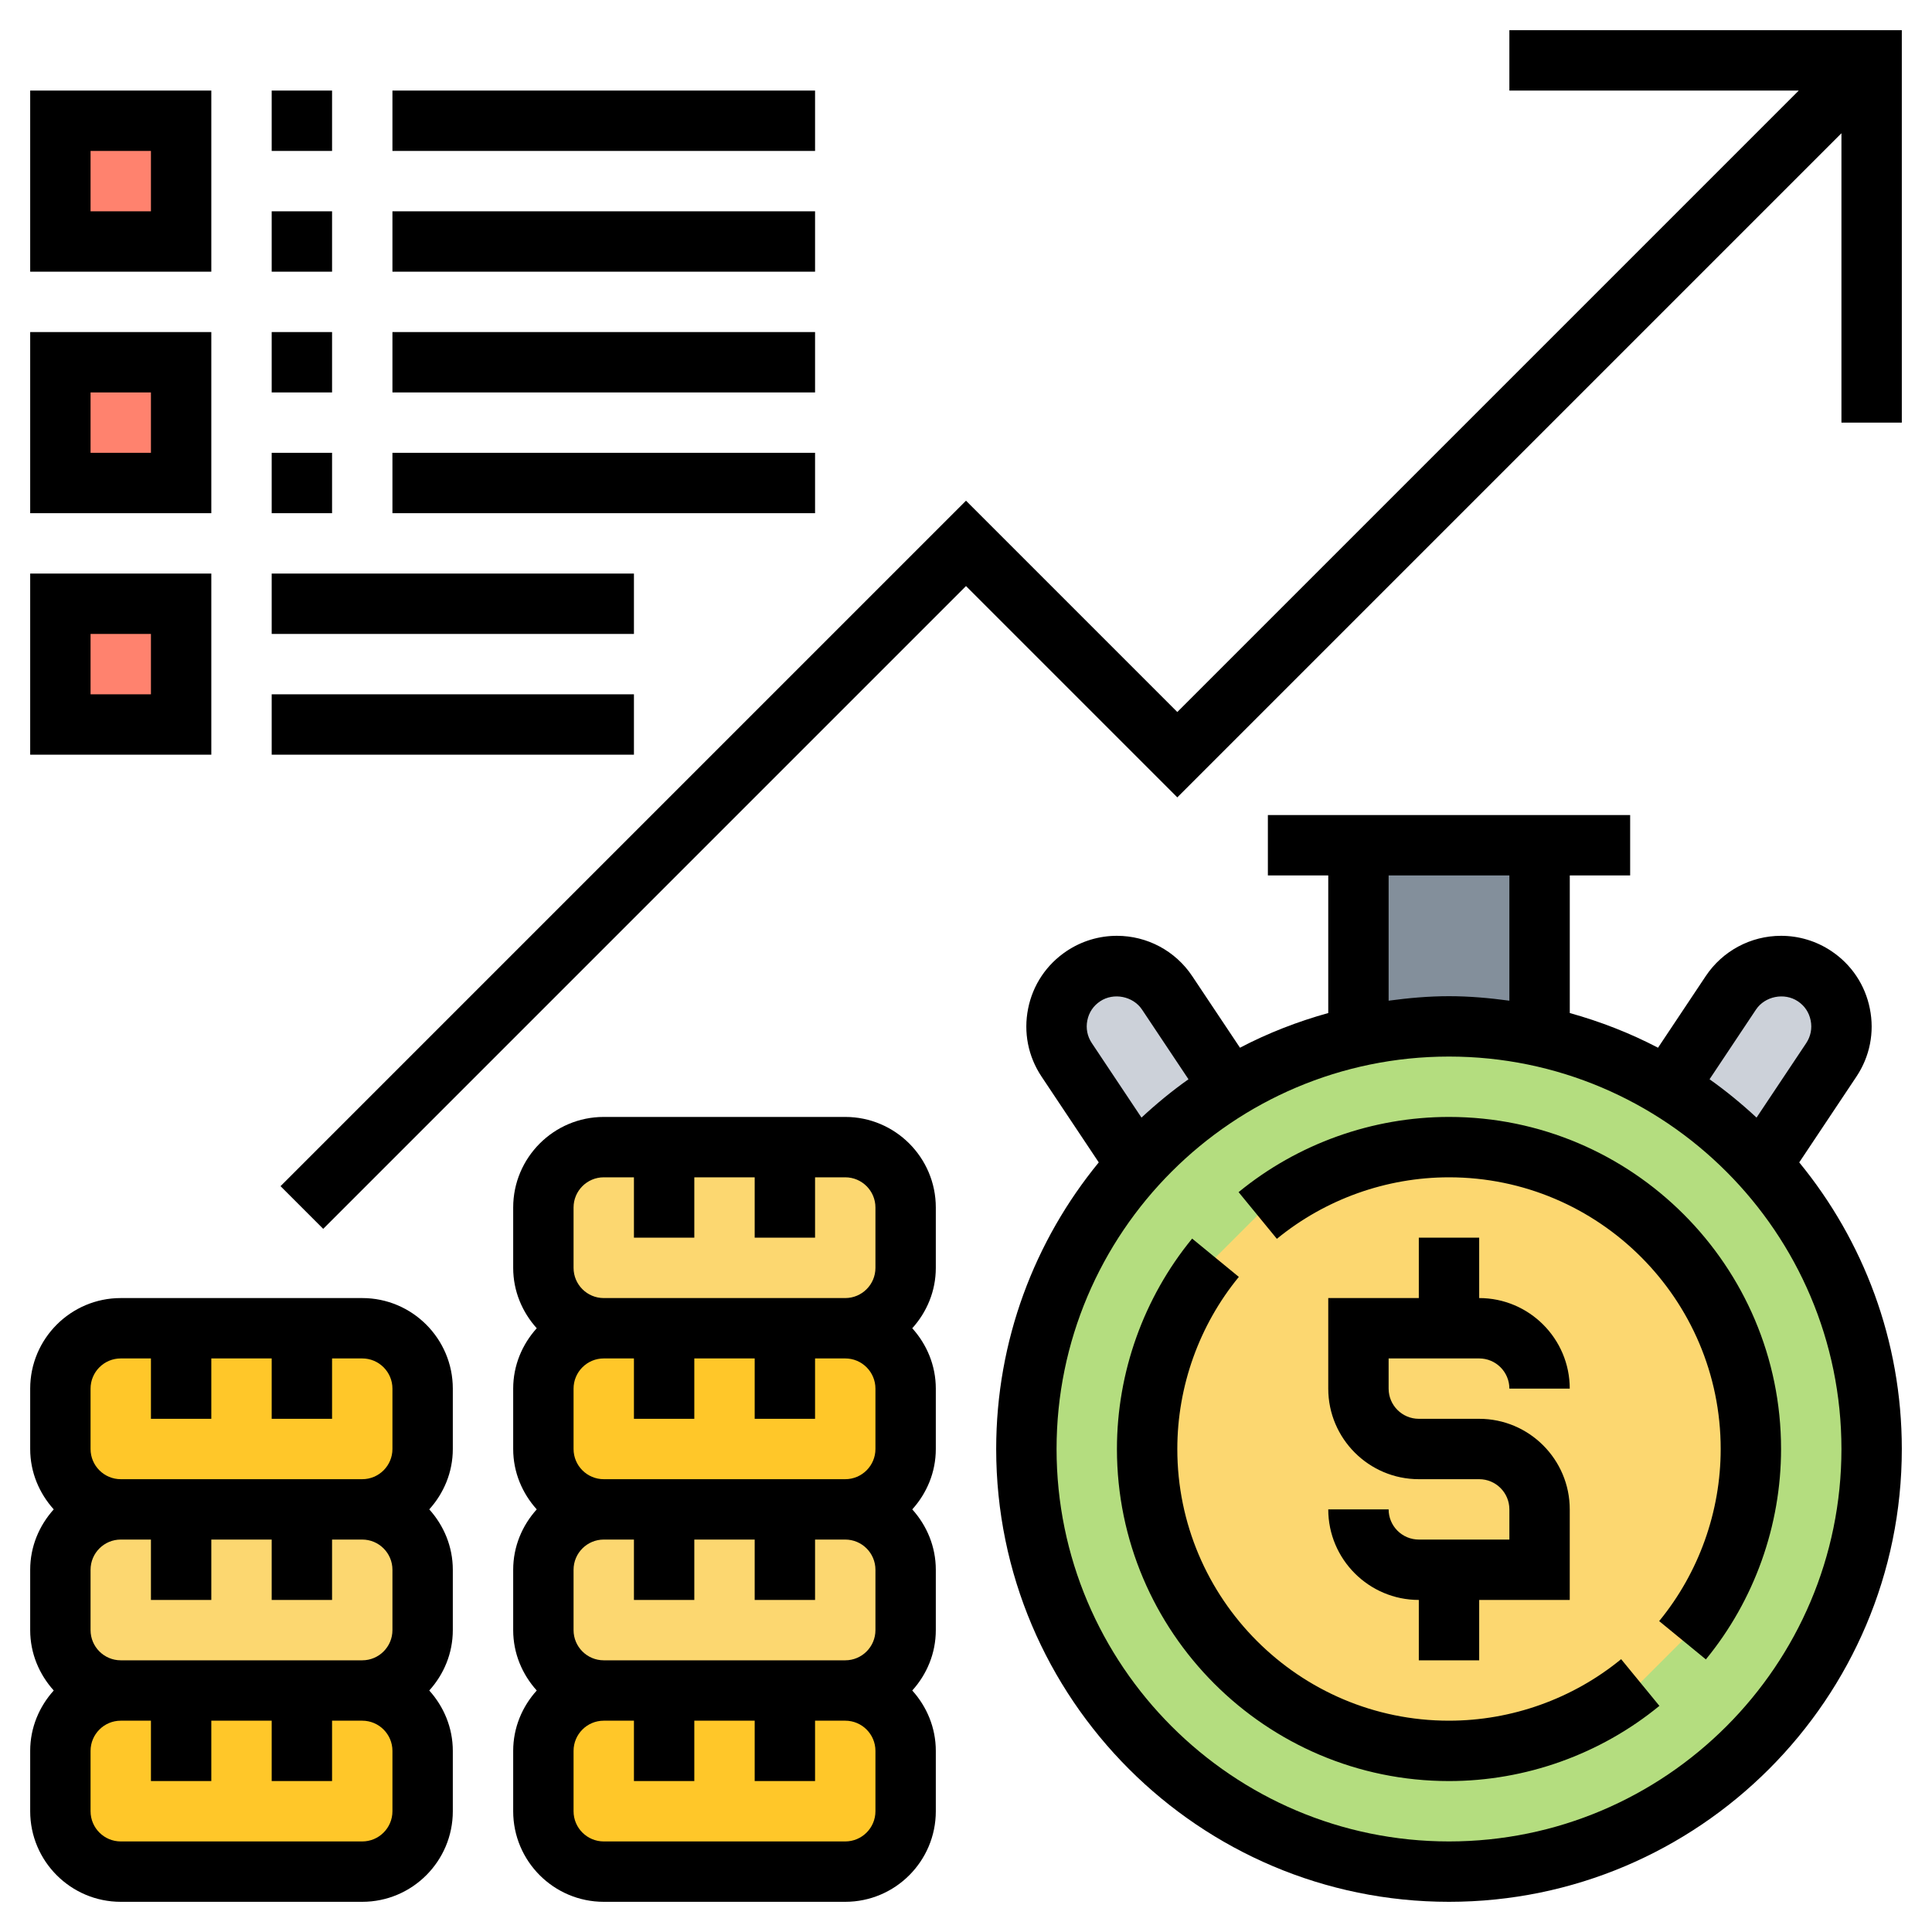 <svg id="Layer_5" enable-background="new 0 0 64 64" height="512" viewBox="0 0 64 64" width="512" xmlns="http://www.w3.org/2000/svg"><g><g><g><path d="m38.66 32.89 2.09 3.13c-1.15.7-2.2 1.56-3.1 2.56l-2.31-3.47c-.3-.44-.41-.98-.3-1.5.1-.53.41-.98.85-1.27.33-.22.71-.34 1.11-.34.67 0 1.29.33 1.66.89z" fill="#ccd1d9"/></g><g><path d="m51 28v6.32c-.97-.21-1.97-.32-3-.32s-2.03.11-3 .32v-6.32z" fill="#838f9b"/></g><g><path d="m60.96 33.61c.11.52 0 1.06-.3 1.5l-2.31 3.47c-.9-1-1.95-1.86-3.1-2.56l2.09-3.13c.37-.56.99-.89 1.66-.89.39 0 .78.12 1.11.34.44.29.75.74.85 1.27z" fill="#ccd1d9"/></g><g><path d="m37.65 38.58c.9-1 1.95-1.86 3.1-2.56 1.3-.78 2.73-1.36 4.25-1.7.97-.21 1.97-.32 3-.32s2.03.11 3 .32c1.52.34 2.95.92 4.25 1.7 1.15.7 2.2 1.56 3.1 2.56 2.27 2.49 3.65 5.8 3.65 9.42 0 7.73-6.27 14-14 14s-14-6.27-14-14c0-3.62 1.38-6.93 3.65-9.42z" fill="#b4dd7f"/></g><g><path d="m58 48c0 2.4-.85 4.61-2.26 6.34l-1.4 1.4c-1.73 1.41-3.94 2.26-6.34 2.26-5.52 0-10-4.48-10-10 0-2.4.85-4.61 2.26-6.34l1.4-1.4c1.73-1.41 3.94-2.26 6.34-2.26 5.52 0 10 4.48 10 10z" fill="#fcd770"/></g><g><path d="m2 4h4v4h-4z" fill="#ff826e"/></g><g><path d="m2 20h4v4h-4z" fill="#ff826e"/></g><g><path d="m2 12h4v4h-4z" fill="#ff826e"/></g><g><path d="m12 56c1.1 0 2 .9 2 2v2c0 1.1-.9 2-2 2h-8c-1.1 0-2-.9-2-2v-2c0-1.1.9-2 2-2h2 4z" fill="#ffc729"/></g><g><path d="m10 44h2c1.1 0 2 .9 2 2v2c0 1.1-.9 2-2 2h-2-4-2c-1.1 0-2-.9-2-2v-2c0-1.1.9-2 2-2h2z" fill="#ffc729"/></g><g><path d="m28 56c1.1 0 2 .9 2 2v2c0 1.1-.9 2-2 2h-8c-1.1 0-2-.9-2-2v-2c0-1.1.9-2 2-2h2 4z" fill="#ffc729"/></g><g><path d="m28 44c1.1 0 2 .9 2 2v2c0 1.1-.9 2-2 2h-2-4-2c-1.1 0-2-.9-2-2v-2c0-1.1.9-2 2-2h2 4z" fill="#ffc729"/></g><g><path d="m12 50c1.1 0 2 .9 2 2v2c0 1.1-.9 2-2 2h-2-4-2c-1.1 0-2-.9-2-2v-2c0-1.1.9-2 2-2h2 4z" fill="#fcd770"/></g><g><path d="m28 50c1.1 0 2 .9 2 2v2c0 1.1-.9 2-2 2h-2-4-2c-1.1 0-2-.9-2-2v-2c0-1.1.9-2 2-2h2 4z" fill="#fcd770"/></g><g><path d="m26 38h2c1.1 0 2 .9 2 2v2c0 1.1-.9 2-2 2h-2-4-2c-1.1 0-2-.9-2-2v-2c0-1.1.9-2 2-2h2z" fill="#fcd770"/></g></g><g><path d="m47 51c-.552 0-1-.449-1-1h-2c0 1.654 1.346 3 3 3v2h2v-2h3v-3c0-1.654-1.346-3-3-3h-2c-.552 0-1-.449-1-1v-1h3c.552 0 1 .449 1 1h2c0-1.654-1.346-3-3-3v-2h-2v2h-3v3c0 1.654 1.346 3 3 3h2c.552 0 1 .449 1 1v1z"/><path d="m48 57c-4.963 0-9-4.038-9-9 0-2.074.724-4.099 2.038-5.701l-1.547-1.269c-1.606 1.959-2.491 4.434-2.491 6.97 0 6.065 4.935 11 11 11 2.535 0 5.01-.885 6.97-2.491l-1.268-1.547c-1.603 1.314-3.628 2.038-5.702 2.038z"/><path d="m48 37c-2.535 0-5.01.885-6.97 2.491l1.268 1.547c1.603-1.314 3.628-2.038 5.702-2.038 4.963 0 9 4.038 9 9 0 2.074-.724 4.099-2.038 5.701l1.547 1.269c1.606-1.959 2.491-4.434 2.491-6.97 0-6.065-4.935-11-11-11z"/><path d="m61.496 35.665c.445-.667.604-1.468.445-2.253-.156-.786-.611-1.464-1.279-1.909-.494-.329-1.069-.503-1.662-.503-1.006 0-1.939.5-2.496 1.336l-1.58 2.371c-.922-.482-1.902-.865-2.923-1.149v-4.558h2v-2h-12.001v2h2v4.558c-1.022.284-2.002.666-2.924 1.149l-1.581-2.37c-.557-.837-1.49-1.337-2.496-1.337-.593 0-1.168.174-1.662.503-.668.445-1.123 1.123-1.279 1.907-.158.787 0 1.587.445 2.254l1.895 2.842c-2.122 2.588-3.398 5.894-3.398 9.494 0 8.271 6.729 15 15 15s15-6.729 15-15c0-3.6-1.276-6.906-3.398-9.494zm-3.328-2.22c.295-.443.938-.575 1.387-.277.226.15.373.37.426.637.053.262 0 .528-.148.75l-1.645 2.467c-.491-.456-1.009-.882-1.557-1.27zm-12.168-4.445h4v4.149c-.656-.088-1.32-.149-2-.149s-1.344.061-2 .149zm-9.981 4.803c.053-.266.2-.485.426-.635.448-.298 1.092-.167 1.387.277l1.538 2.307c-.549.388-1.066.814-1.557 1.27l-1.645-2.468c-.149-.221-.202-.488-.149-.751zm11.981 27.197c-7.168 0-13-5.832-13-13s5.832-13 13-13 13 5.832 13 13-5.832 13-13 13z"/><path d="m50 1v2h9.586l-20.586 20.586-7-7-22.707 22.707 1.414 1.414 21.293-21.293 7 7 22-22v9.586h2v-13z"/><path d="m12 43h-8c-1.654 0-3 1.346-3 3v2c0 .771.301 1.468.78 2-.479.532-.78 1.229-.78 2v2c0 .771.301 1.468.78 2-.479.532-.78 1.229-.78 2v2c0 1.654 1.346 3 3 3h8c1.654 0 3-1.346 3-3v-2c0-.771-.301-1.468-.78-2 .48-.532.78-1.229.78-2v-2c0-.771-.301-1.468-.78-2 .48-.532.78-1.229.78-2v-2c0-1.654-1.346-3-3-3zm-9 3c0-.551.448-1 1-1h1v2h2v-2h2v2h2v-2h1c.552 0 1 .449 1 1v2c0 .551-.448 1-1 1h-8c-.552 0-1-.449-1-1zm10 6v2c0 .551-.448 1-1 1h-8c-.552 0-1-.449-1-1v-2c0-.551.448-1 1-1h1v2h2v-2h2v2h2v-2h1c.552 0 1 .449 1 1zm0 8c0 .551-.448 1-1 1h-8c-.552 0-1-.449-1-1v-2c0-.551.448-1 1-1h1v2h2v-2h2v2h2v-2h1c.552 0 1 .449 1 1z"/><path d="m28 37h-8c-1.654 0-3 1.346-3 3v2c0 .771.301 1.468.78 2-.48.532-.78 1.229-.78 2v2c0 .771.301 1.468.78 2-.48.532-.78 1.229-.78 2v2c0 .771.301 1.468.78 2-.48.532-.78 1.229-.78 2v2c0 1.654 1.346 3 3 3h8c1.654 0 3-1.346 3-3v-2c0-.771-.301-1.468-.78-2 .48-.532.78-1.229.78-2v-2c0-.771-.301-1.468-.78-2 .48-.532.78-1.229.78-2v-2c0-.771-.301-1.468-.78-2 .48-.532.78-1.229.78-2v-2c0-1.654-1.346-3-3-3zm-9 3c0-.551.448-1 1-1h1v2h2v-2h2v2h2v-2h1c.552 0 1 .449 1 1v2c0 .551-.448 1-1 1h-8c-.552 0-1-.449-1-1zm10 6v2c0 .551-.448 1-1 1h-8c-.552 0-1-.449-1-1v-2c0-.551.448-1 1-1h1v2h2v-2h2v2h2v-2h1c.552 0 1 .449 1 1zm0 6v2c0 .551-.448 1-1 1h-8c-.552 0-1-.449-1-1v-2c0-.551.448-1 1-1h1v2h2v-2h2v2h2v-2h1c.552 0 1 .449 1 1zm0 8c0 .551-.448 1-1 1h-8c-.552 0-1-.449-1-1v-2c0-.551.448-1 1-1h1v2h2v-2h2v2h2v-2h1c.552 0 1 .449 1 1z"/><path d="m7 3h-6v6h6zm-2 4h-2v-2h2z"/><path d="m9 3h2v2h-2z"/><path d="m13 3h14v2h-14z"/><path d="m9 7h2v2h-2z"/><path d="m13 7h14v2h-14z"/><path d="m7 11h-6v6h6zm-2 4h-2v-2h2z"/><path d="m9 11h2v2h-2z"/><path d="m13 11h14v2h-14z"/><path d="m9 15h2v2h-2z"/><path d="m13 15h14v2h-14z"/><path d="m7 19h-6v6h6zm-2 4h-2v-2h2z"/><path d="m9 23h12v2h-12z"/><path d="m9 19h12v2h-12z"/></g></g></svg>